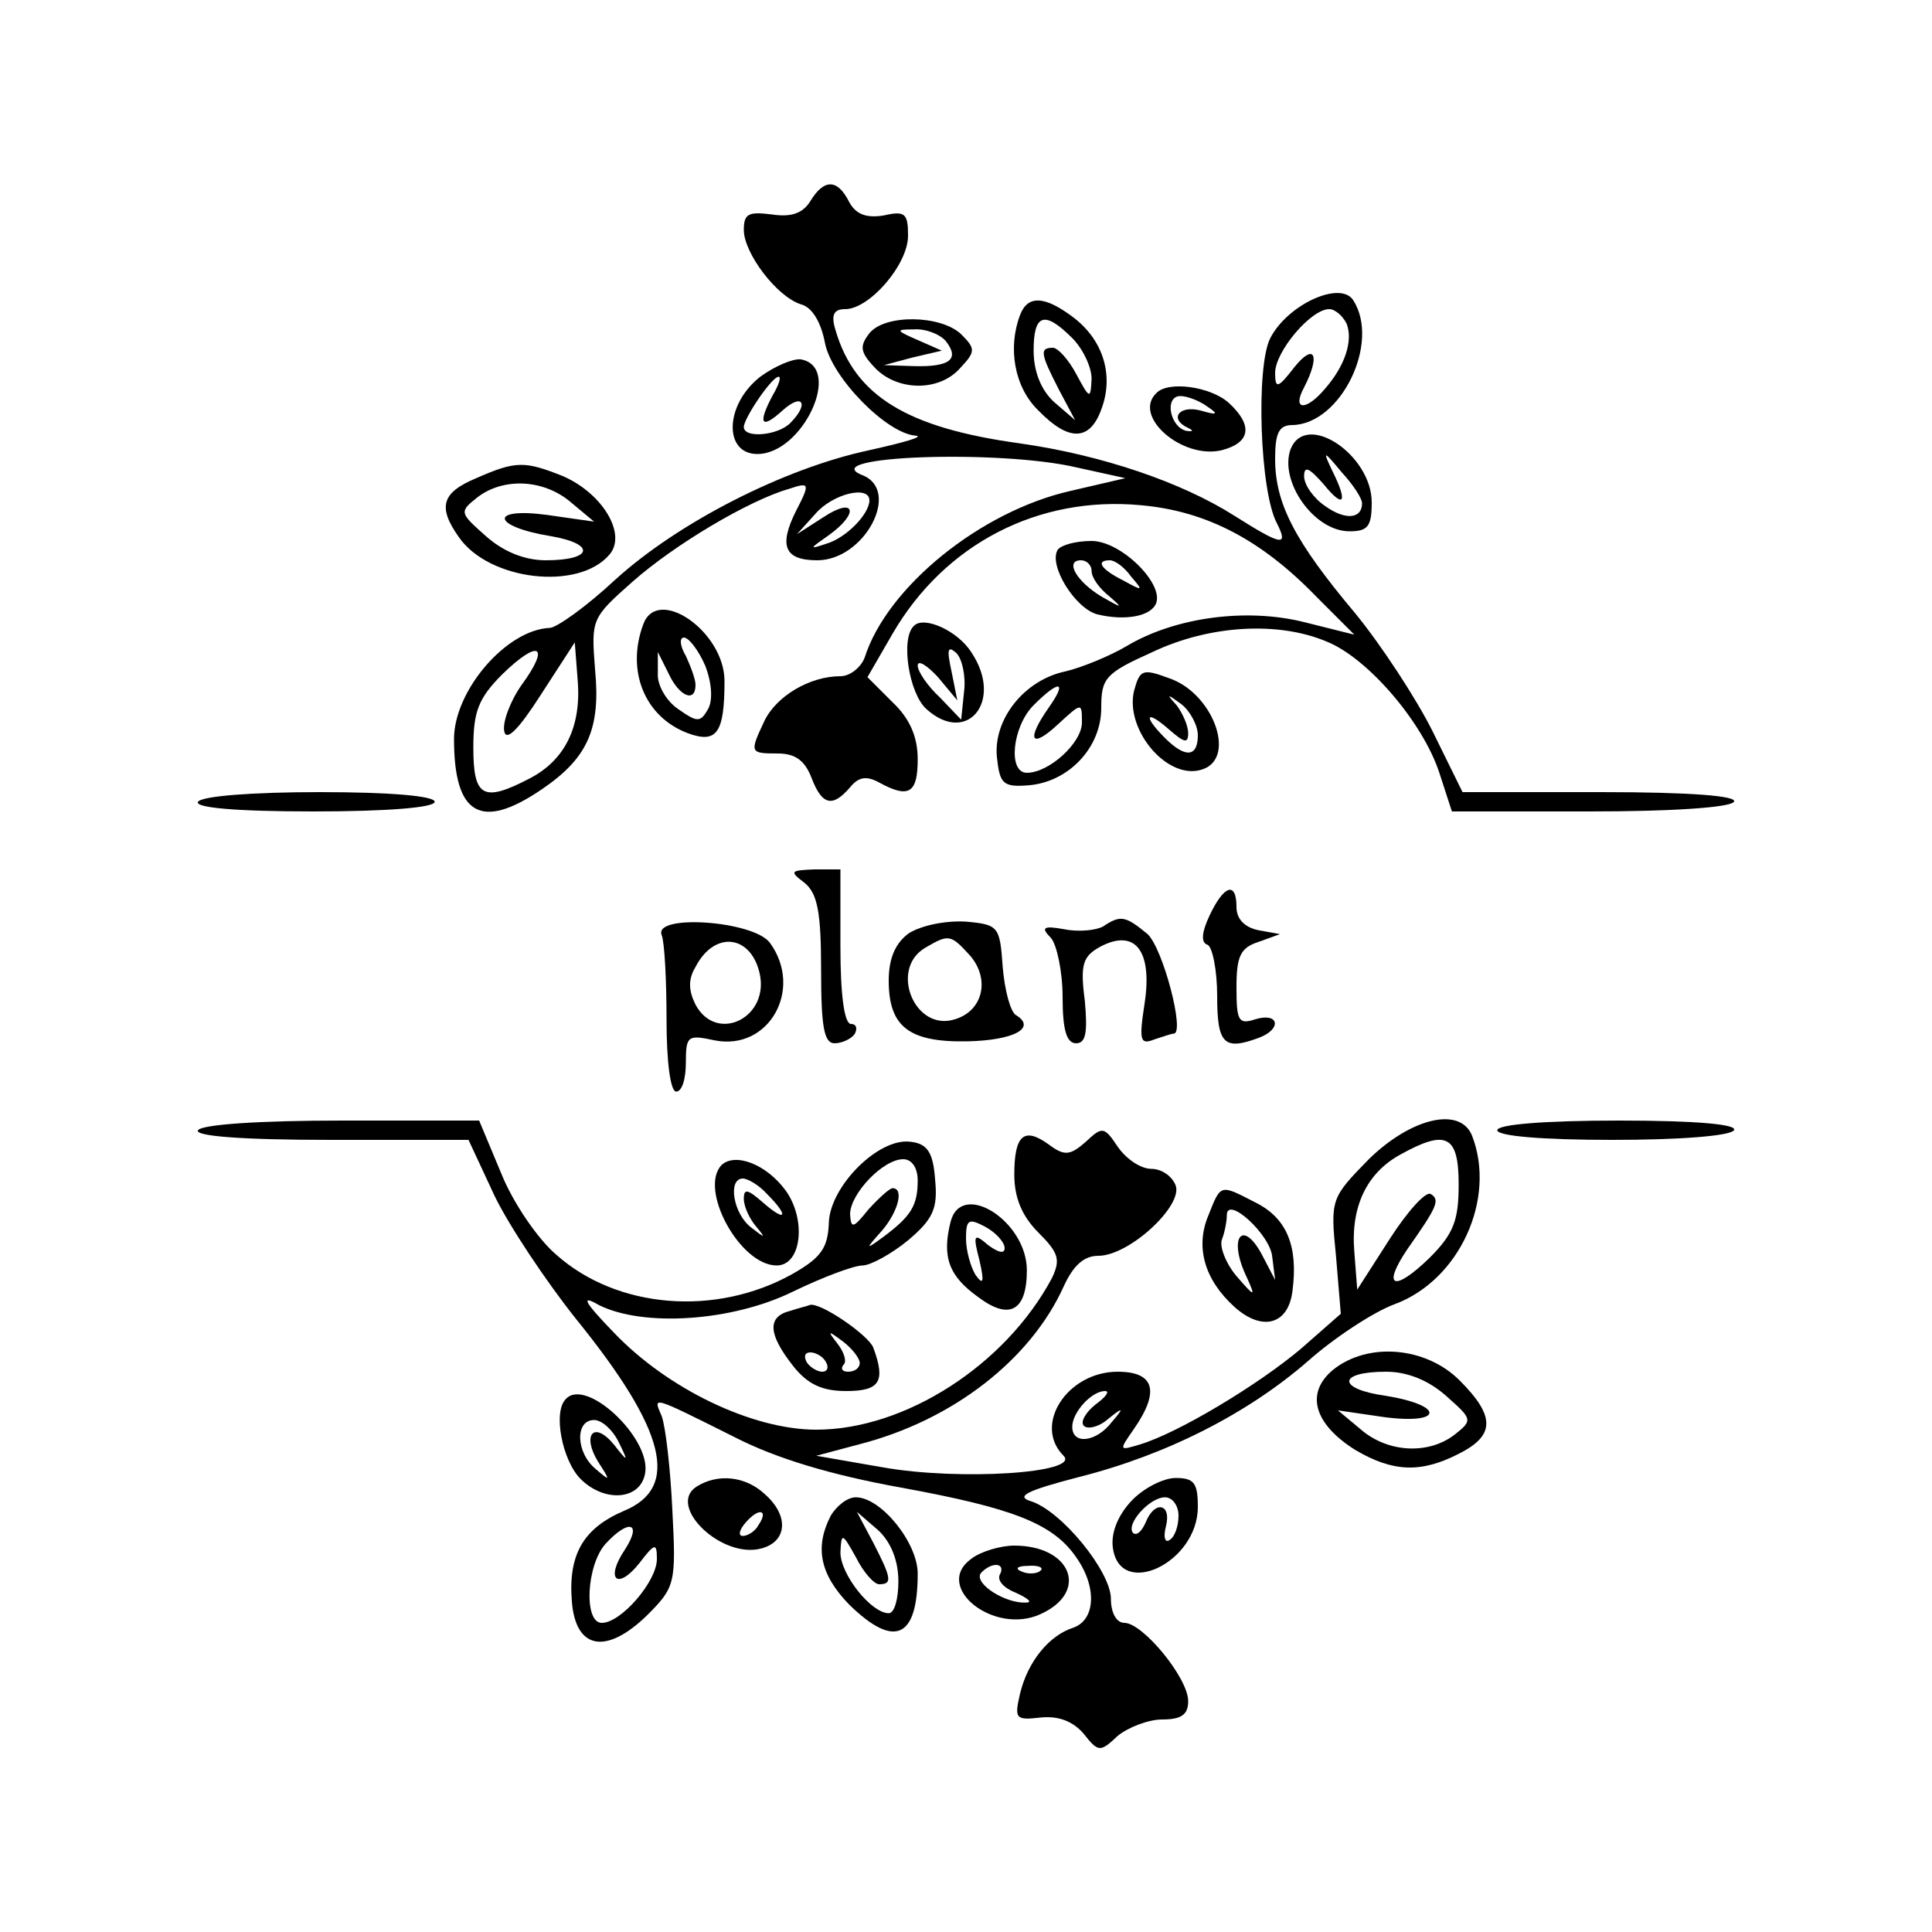 <?xml version="1.0" standalone="no"?>
<!DOCTYPE svg PUBLIC "-//W3C//DTD SVG 20010904//EN"
 "http://www.w3.org/TR/2001/REC-SVG-20010904/DTD/svg10.dtd">
<svg version="1.0" xmlns="http://www.w3.org/2000/svg"
 width="200pt" height="200pt" viewBox="0 0 200 200"
 preserveAspectRatio="xMidYMid meet">

<g transform="translate(0,200) scale(0.1,-0.1)"
fill="#000000" stroke="none">
<path d="M839 1792 c-8 -13 -20 -17 -40 -14 -24 3 -29 1 -29 -16 0 -24 34 -69
59 -77 12 -3 21 -19 25 -40 7 -36 64 -94 94 -96 9 -1 -12 -7 -48 -15 -89 -19
-198 -75 -263 -134 -30 -28 -61 -50 -68 -50 -45 -2 -99 -65 -99 -115 0 -79 28
-95 91 -52 47 32 61 62 55 124 -4 52 -4 53 39 91 43 38 120 84 162 96 21 7 22
6 7 -23 -18 -36 -12 -51 22 -51 49 0 87 72 47 88 -51 20 142 27 222 8 l50 -11
-56 -13 c-94 -21 -191 -100 -214 -173 -4 -10 -15 -19 -25 -19 -32 0 -67 -21
-79 -47 -15 -32 -15 -33 14 -33 18 0 28 -7 35 -25 11 -29 22 -31 40 -10 9 11
17 12 30 5 31 -17 40 -11 40 24 0 23 -8 42 -26 59 l-26 26 26 45 c54 93 151
143 257 133 68 -6 125 -36 182 -95 l39 -39 -52 13 c-60 15 -134 5 -184 -25
-17 -10 -46 -22 -63 -26 -43 -9 -75 -50 -71 -89 3 -27 6 -31 32 -29 42 3 76
39 76 80 0 31 4 36 53 58 59 28 130 32 180 11 43 -17 100 -84 117 -136 l13
-40 143 0 c84 0 145 4 149 10 4 6 -44 10 -137 10 l-144 0 -31 63 c-17 34 -53
89 -80 122 -63 75 -83 114 -83 160 0 27 4 35 18 35 50 1 91 85 63 129 -13 21
-68 -4 -86 -39 -15 -29 -11 -159 7 -192 12 -24 5 -23 -44 8 -55 35 -138 63
-222 75 -117 16 -171 49 -191 117 -5 16 -2 22 10 22 25 0 65 46 65 76 0 23 -3
26 -25 21 -18 -3 -29 1 -36 14 -12 24 -26 24 -40 1z m555 -127 c7 -18 -2 -44
-22 -67 -20 -24 -35 -23 -22 1 17 33 11 47 -10 21 -17 -22 -20 -23 -20 -6 0
22 37 66 56 66 6 0 14 -7 18 -15z m-494 -183 c0 -14 -24 -39 -45 -45 -18 -6
-17 -5 3 9 32 23 27 40 -5 19 l-28 -18 19 21 c18 21 56 30 56 14z m-360 -191
c-12 -17 -20 -39 -18 -48 2 -11 15 2 38 38 l35 54 3 -39 c4 -48 -13 -83 -50
-102 -48 -25 -58 -19 -58 32 0 37 5 51 30 76 38 37 50 30 20 -11z m546 -23
c-24 -34 -19 -44 9 -18 25 23 25 23 25 2 0 -21 -34 -52 -57 -52 -20 0 -15 48
7 70 27 27 35 25 16 -2z"/>
<path d="M1056 1674 c-13 -34 -6 -75 19 -99 31 -32 53 -32 65 1 13 34 3 70
-27 94 -31 24 -49 25 -57 4z m54 -24 c11 -11 20 -30 20 -42 -1 -22 -2 -21 -16
5 -8 15 -19 27 -24 27 -14 0 -13 -6 6 -43 l17 -32 -22 19 c-13 12 -21 31 -21
53 0 38 11 42 40 13z"/>
<path d="M900 1655 c-10 -13 -10 -19 5 -35 23 -25 67 -26 89 -1 16 17 16 20 1
35 -21 20 -79 21 -95 1z m79 -8 c15 -19 4 -27 -33 -26 l-31 1 30 8 30 7 -25
11 c-23 10 -23 11 -4 11 12 1 27 -5 33 -12z"/>
<path d="M787 1610 c-37 -29 -38 -80 -3 -80 47 0 89 90 45 98 -8 1 -27 -7 -42
-18z m13 -19 c-16 -30 -12 -36 10 -16 21 19 28 7 8 -13 -13 -13 -48 -16 -48
-4 0 9 29 52 36 52 3 0 0 -9 -6 -19z"/>
<path d="M1197 1593 c-25 -24 27 -69 68 -59 30 8 32 26 7 49 -19 17 -63 23
-75 10z m53 -14 c12 -8 10 -9 -7 -4 -23 6 -33 -9 -13 -18 6 -3 5 -4 -2 -3 -17
4 -23 36 -6 36 7 0 20 -5 28 -11z"/>
<path d="M1336 1535 c-12 -33 24 -85 61 -85 19 0 23 5 23 30 0 49 -68 95 -84
55z m74 -56 c0 -16 -17 -18 -38 -3 -12 8 -22 22 -22 31 0 11 5 9 20 -8 21 -26
26 -20 9 14 -10 21 -9 21 10 -2 12 -13 21 -27 21 -32z"/>
<path d="M493 1505 c-36 -15 -40 -30 -18 -61 31 -45 124 -56 156 -18 18 21 -7
63 -48 81 -40 16 -49 16 -90 -2z m98 -25 l24 -20 -49 7 c-60 8 -57 -12 4 -22
47 -8 44 -25 -5 -25 -22 0 -44 9 -62 25 -27 24 -28 25 -9 40 27 21 69 19 97
-5z"/>
<path d="M1095 1431 c-10 -16 18 -61 41 -67 29 -7 56 -2 61 12 7 21 -37 64
-67 64 -16 0 -31 -4 -35 -9z m35 -22 c0 -7 8 -18 18 -26 15 -13 14 -13 -7 -1
-27 16 -39 38 -22 38 6 0 11 -5 11 -11z m41 -6 c13 -15 12 -15 -8 -4 -24 12
-29 21 -14 21 5 0 15 -7 22 -17z"/>
<path d="M666 1354 c-18 -48 1 -96 46 -113 30 -11 38 0 38 54 0 51 -69 99 -84
59z m64 -43 c7 -18 8 -36 3 -45 -8 -14 -11 -14 -31 0 -12 8 -22 25 -21 37 l0
22 11 -22 c11 -24 28 -31 28 -12 0 6 -5 19 -10 30 -6 10 -7 19 -2 19 5 0 15
-13 22 -29z"/>
<path d="M946 1352 c-14 -13 -5 -70 13 -86 42 -38 80 8 47 58 -14 23 -50 39
-60 28z m52 -68 l-3 -29 -22 23 c-13 12 -23 27 -23 33 0 6 9 1 21 -12 l20 -24
-6 30 c-5 23 -4 27 5 19 6 -6 10 -24 8 -40z"/>
<path d="M1174 1285 c-10 -41 36 -95 72 -81 34 13 9 79 -36 94 -27 10 -30 9
-36 -13z m66 -46 c0 -23 -13 -24 -34 -3 -23 23 -20 30 4 9 16 -14 20 -15 20
-4 0 8 -6 21 -12 29 -11 12 -10 12 5 1 9 -7 17 -22 17 -32z"/>
<path d="M205 1170 c-4 -6 38 -10 119 -10 77 0 126 4 126 10 0 6 -46 10 -119
10 -69 0 -122 -4 -126 -10z"/>
<path d="M833 1086 c13 -11 17 -29 17 -90 0 -59 3 -76 14 -76 8 0 18 5 21 10
3 6 1 10 -4 10 -7 0 -11 30 -11 80 l0 80 -27 0 c-25 -1 -26 -2 -10 -14z"/>
<path d="M1252 1052 c-8 -17 -9 -28 -2 -30 5 -2 10 -26 10 -53 0 -50 7 -57 44
-43 23 9 20 26 -4 19 -18 -6 -20 -2 -20 33 0 32 4 41 23 47 l22 8 -22 4 c-15
3 -23 12 -23 24 0 27 -13 23 -28 -9z"/>
<path d="M685 1032 c3 -8 5 -47 5 -88 0 -43 4 -74 10 -74 6 0 10 13 10 30 0
28 2 29 30 23 56 -11 92 53 57 101 -17 23 -121 30 -112 8z m101 -38 c12 -47
-44 -75 -66 -34 -7 14 -8 26 0 39 19 37 56 34 66 -5z"/>
<path d="M941 1034 c-14 -10 -21 -26 -21 -49 0 -48 21 -64 81 -63 49 1 72 14
51 27 -6 3 -12 26 -14 50 -3 42 -4 44 -39 47 -21 1 -45 -4 -58 -12z m63 -23
c21 -24 14 -57 -15 -66 -42 -14 -69 52 -31 74 24 14 26 14 46 -8z"/>
<path d="M1142 1041 c-7 -4 -25 -6 -40 -3 -22 4 -25 2 -14 -9 6 -7 12 -35 12
-61 0 -34 4 -48 14 -48 10 0 12 11 9 44 -5 38 -2 46 16 56 36 19 54 -4 46 -58
-6 -39 -5 -44 10 -38 9 3 18 6 20 6 12 0 -11 88 -27 103 -23 19 -28 20 -46 8z"/>
<path d="M205 830 c-4 -6 44 -10 137 -10 l143 0 27 -58 c15 -31 53 -88 84
-127 94 -116 108 -175 50 -199 -42 -18 -58 -45 -54 -94 4 -50 36 -55 78 -14
29 29 30 33 26 109 -2 43 -7 86 -11 97 -9 21 -12 22 76 -22 43 -22 100 -39
172 -52 115 -21 157 -37 181 -72 22 -31 20 -65 -3 -73 -25 -8 -47 -35 -55 -68
-6 -26 -5 -28 21 -25 19 2 34 -4 45 -17 15 -19 17 -19 35 -2 11 9 32 17 46 17
20 0 27 5 27 19 0 24 -47 81 -66 81 -8 0 -14 10 -14 25 0 28 -51 91 -83 101
-16 5 -4 11 50 25 91 23 175 66 237 120 27 24 68 51 90 59 67 25 105 109 80
174 -12 31 -63 19 -107 -24 -39 -40 -40 -41 -34 -100 l5 -60 -41 -36 c-45 -38
-127 -87 -166 -99 -23 -7 -23 -7 -7 16 27 39 21 59 -17 59 -52 0 -88 -55 -56
-87 18 -18 -108 -26 -187 -12 l-69 12 45 12 c97 25 177 88 211 163 10 22 21
32 36 32 32 0 88 52 80 73 -4 10 -15 17 -25 17 -11 0 -26 10 -35 23 -14 21
-16 21 -33 5 -16 -14 -22 -15 -38 -3 -26 19 -36 10 -36 -31 0 -24 8 -43 25
-60 21 -21 23 -28 14 -47 -48 -90 -152 -157 -244 -157 -66 0 -154 42 -210 101
-31 32 -34 39 -15 28 46 -23 138 -17 201 14 31 15 63 27 72 27 8 0 30 12 47
26 26 22 31 33 28 63 -2 28 -8 37 -25 39 -33 5 -84 -46 -85 -84 -1 -26 -8 -36
-38 -53 -79 -44 -181 -36 -244 20 -19 16 -45 54 -57 84 l-23 55 -142 0 c-85 0
-145 -4 -149 -10z m1305 -56 c0 -37 -5 -51 -30 -76 -37 -36 -50 -31 -23 9 31
44 34 51 24 57 -5 3 -24 -18 -42 -46 l-34 -53 -3 39 c-4 47 13 82 48 101 47
26 60 20 60 -31z m-560 4 c0 -26 -7 -37 -35 -58 -19 -14 -20 -14 -2 6 17 20
23 44 11 44 -3 0 -14 -10 -25 -22 -16 -20 -18 -20 -19 -5 0 21 34 57 55 57 9
0 15 -9 15 -22z m184 -232 c-10 -8 -16 -18 -12 -22 4 -4 16 -1 25 7 16 13 17
12 4 -3 -16 -21 -41 -24 -41 -5 0 15 20 37 34 37 5 0 1 -6 -10 -14z m-487
-150 c-21 -31 -8 -43 15 -14 16 21 18 21 18 4 0 -23 -37 -66 -57 -66 -19 0
-16 60 4 82 24 26 38 22 20 -6z"/>
<path d="M1550 830 c0 -6 46 -10 119 -10 69 0 122 4 126 10 4 6 -38 10 -119
10 -77 0 -126 -4 -126 -10z"/>
<path d="M747 794 c-24 -25 19 -104 57 -104 26 0 31 48 9 78 -20 27 -52 39
-66 26z m47 -30 c23 -23 20 -30 -4 -9 -16 14 -20 15 -20 4 0 -8 6 -21 13 -29
10 -12 9 -12 -5 -1 -19 14 -25 51 -9 51 5 0 17 -7 25 -16z"/>
<path d="M1251 742 c-14 -33 -4 -67 27 -95 29 -26 56 -18 60 17 6 46 -6 75
-38 91 -37 19 -36 20 -49 -13z m66 -43 l3 -24 -12 23 c-21 42 -38 22 -17 -21
9 -20 8 -20 -11 2 -11 13 -18 31 -15 38 3 8 5 19 5 25 0 21 45 -20 47 -43z"/>
<path d="M984 735 c-9 -36 -2 -56 29 -78 32 -24 50 -14 50 28 0 51 -68 94 -79
50z m56 -27 c0 -6 -6 -5 -17 3 -15 13 -16 11 -9 -16 5 -22 4 -26 -4 -15 -5 8
-10 25 -10 38 0 20 3 21 20 12 11 -6 20 -16 20 -22z"/>
<path d="M818 643 c-24 -6 -23 -24 3 -57 15 -19 30 -26 55 -26 35 0 41 10 28
45 -5 13 -56 48 -66 44 -2 -1 -11 -3 -20 -6z m72 -54 c0 -5 -5 -9 -12 -9 -6 0
-8 3 -5 7 4 3 1 13 -6 22 -11 14 -10 14 6 2 9 -7 17 -17 17 -22z m-35 1 c3 -5
2 -10 -4 -10 -5 0 -13 5 -16 10 -3 6 -2 10 4 10 5 0 13 -4 16 -10z"/>
<path d="M1380 582 c-29 -24 -20 -56 23 -83 39 -23 68 -24 107 -4 38 19 38 39
1 76 -35 35 -95 40 -131 11z m117 -27 c27 -24 28 -25 9 -40 -27 -21 -69 -19
-97 5 l-24 20 48 -7 c61 -8 63 12 2 22 -51 7 -51 25 0 25 22 0 44 -9 62 -25z"/>
<path d="M586 552 c-14 -13 -4 -64 15 -83 25 -25 63 -22 67 7 5 36 -61 98 -82
76z m54 -44 c11 -22 10 -22 -4 -4 -21 26 -34 11 -17 -17 13 -20 13 -21 -2 -8
-21 17 -22 51 -2 51 8 0 19 -10 25 -22z"/>
<path d="M721 461 c-31 -20 26 -75 67 -64 27 7 29 34 4 56 -20 19 -49 22 -71
8z m64 -40 c-3 -6 -11 -11 -16 -11 -5 0 -4 6 3 14 14 16 24 13 13 -3z"/>
<path d="M1171 446 c-14 -15 -21 -33 -19 -48 7 -54 88 -16 88 42 0 25 -4 30
-23 30 -13 0 -34 -11 -46 -24z m49 -15 c0 -11 -4 -22 -9 -25 -5 -4 -7 3 -4 14
6 24 -12 27 -21 4 -4 -9 -9 -14 -13 -11 -8 9 17 37 33 37 8 0 14 -9 14 -19z"/>
<path d="M860 431 c-17 -33 -11 -61 19 -92 47 -46 71 -35 71 32 0 32 -38 79
-64 79 -9 0 -20 -9 -26 -19z m70 -68 c0 -18 -4 -33 -10 -33 -18 0 -50 40 -50
63 1 21 2 20 16 -5 8 -16 19 -28 24 -28 14 0 13 6 -6 43 l-17 32 22 -19 c13
-12 21 -31 21 -53z"/>
<path d="M1005 386 c-39 -29 24 -79 72 -57 51 23 32 71 -27 71 -14 0 -35 -6
-45 -14z m30 -16 c-3 -6 4 -14 17 -19 13 -6 17 -10 10 -10 -21 -1 -53 19 -47
30 4 5 11 9 16 9 6 0 7 -5 4 -10z m42 4 c-3 -3 -12 -4 -19 -1 -8 3 -5 6 6 6
11 1 17 -2 13 -5z"/>
</g>
</svg>
